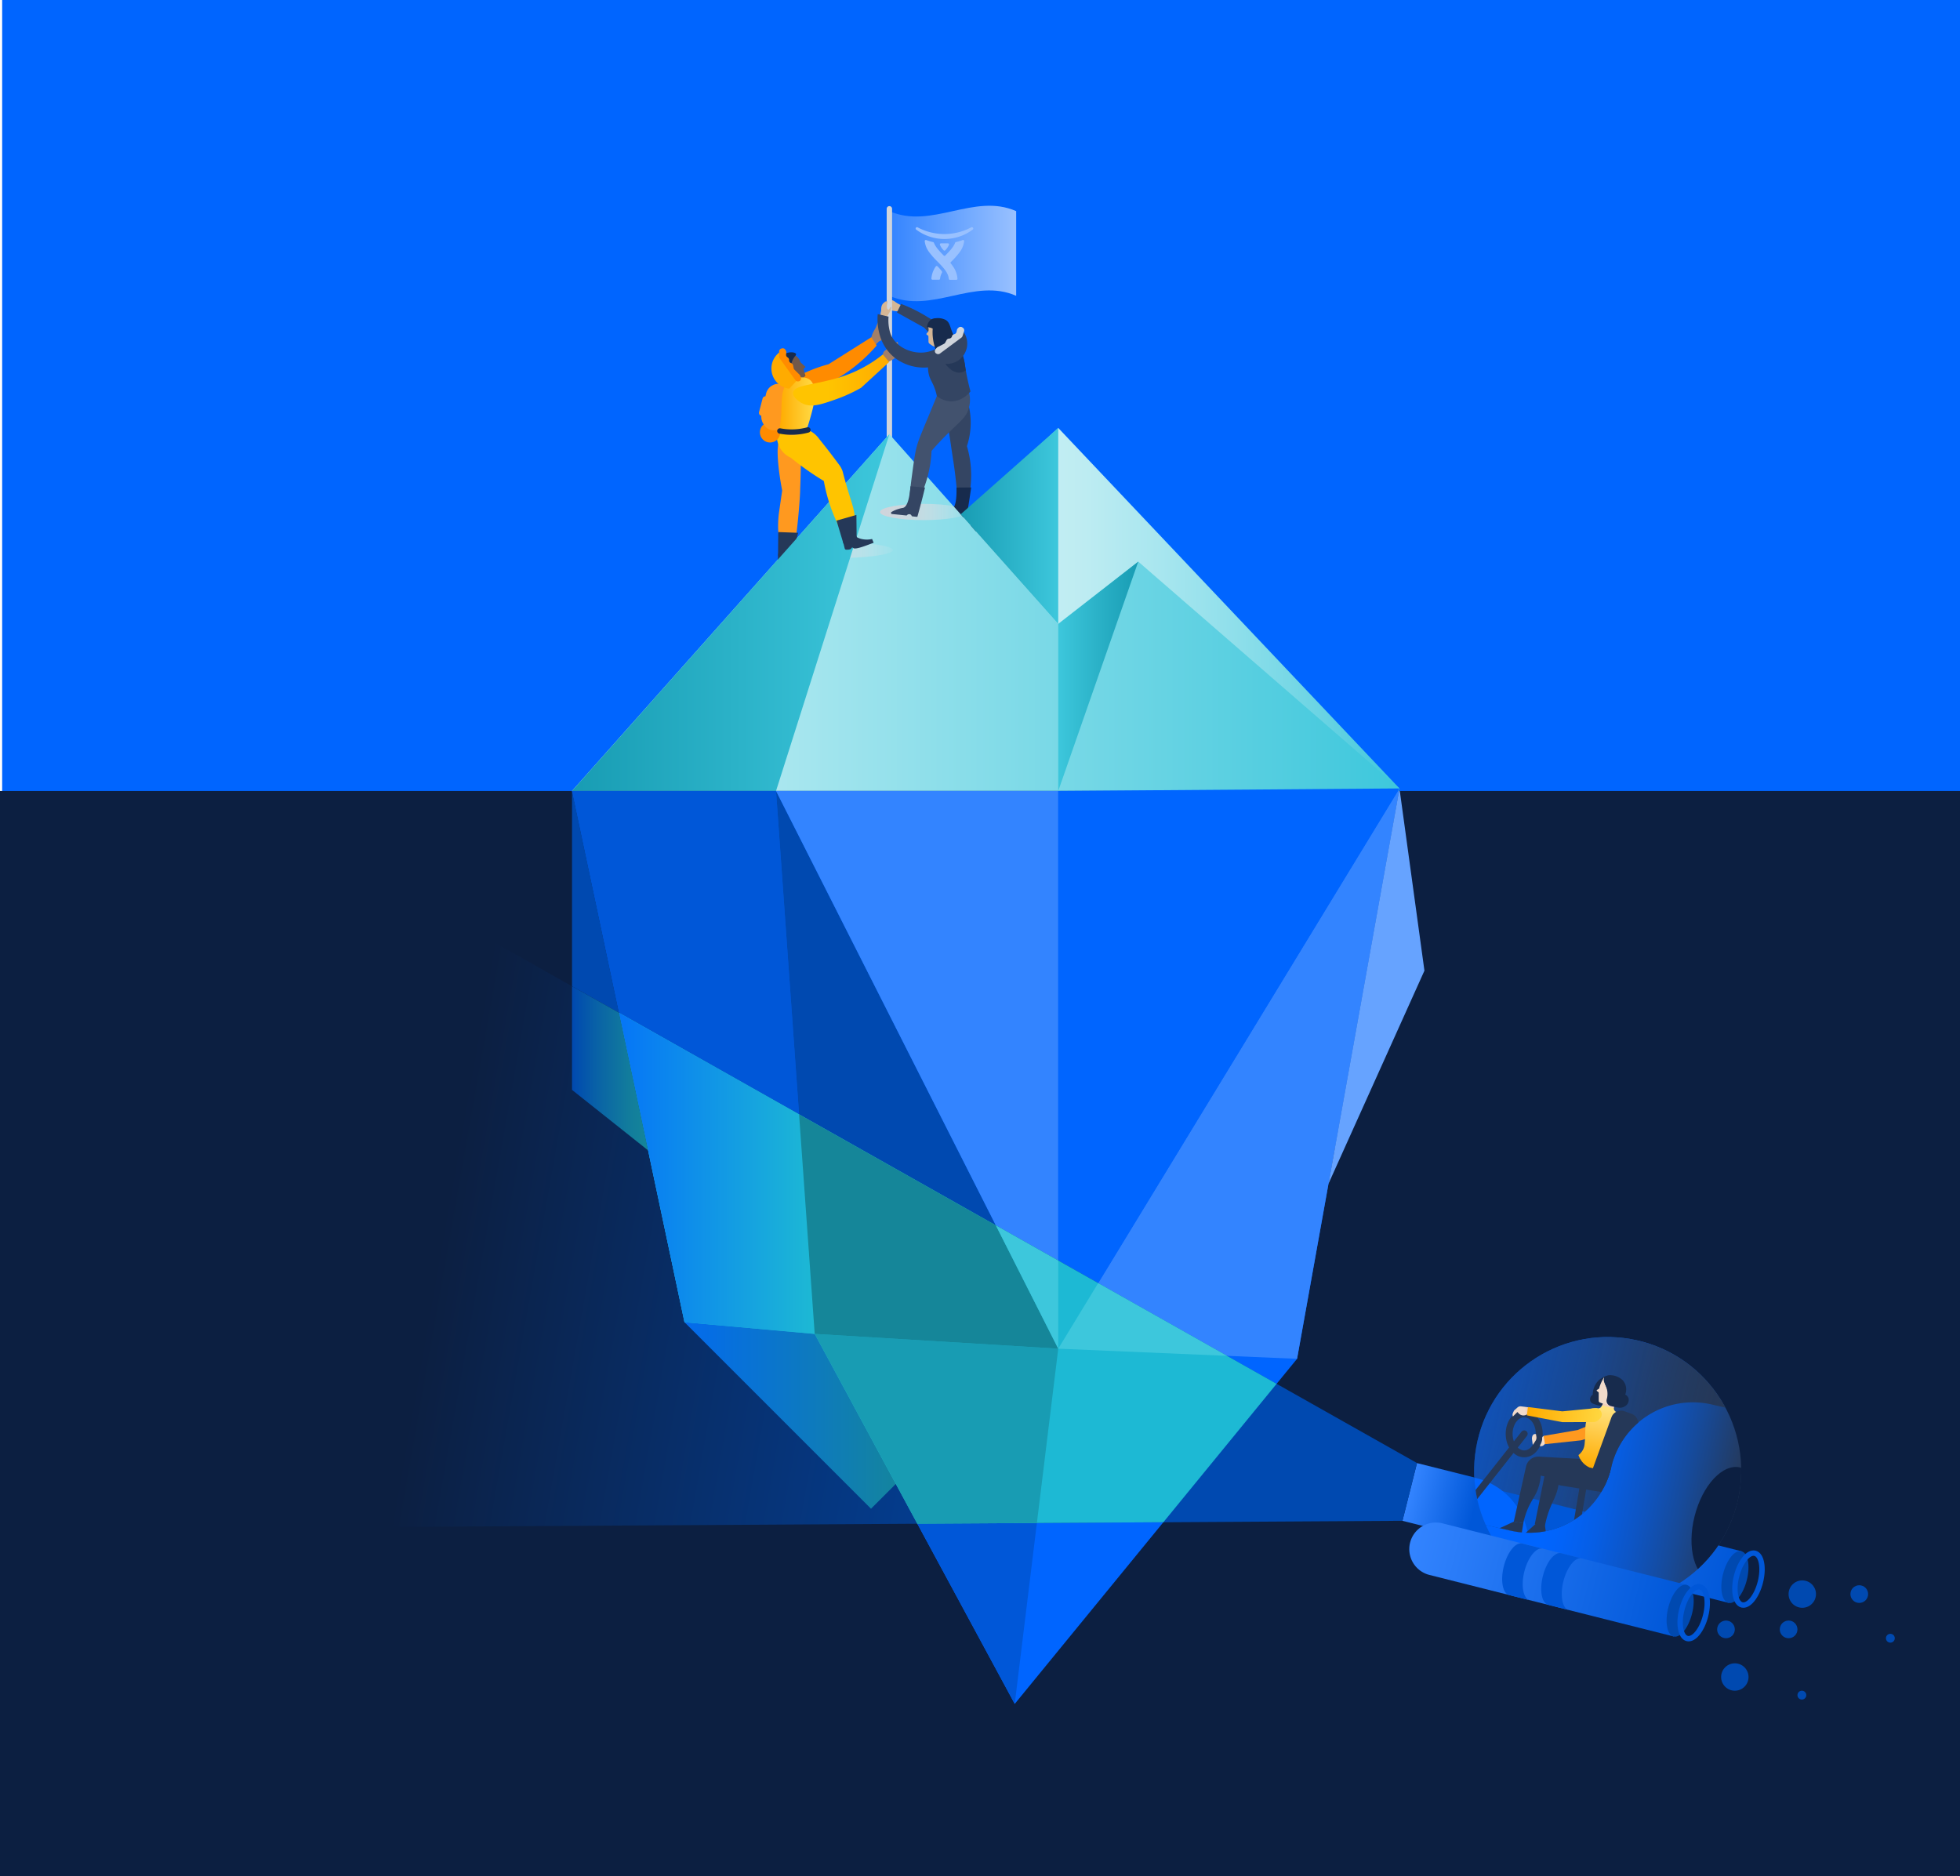<svg xmlns="http://www.w3.org/2000/svg" xmlns:xlink="http://www.w3.org/1999/xlink" viewBox="0 0 726.74 695.63"><defs><style>.cls-1{fill:url(#linear-gradient);}.cls-2{fill:url(#T400-T200);}.cls-3{fill:#0c1f41;}.cls-4{fill:url(#linear-gradient-2);}.cls-5{fill:url(#New_Gradient_Swatch_21);}.cls-6{fill:url(#linear-gradient-3);}.cls-7{fill:#344563;}.cls-8{isolation:isolate;}.cls-9{fill:#0065ff;}.cls-10{fill:url(#linear-gradient-4);}.cls-11{fill:url(#B200-B75);}.cls-12{fill:#99c1ff;}.cls-13{fill:#a27f68;}.cls-14{fill:#ff8b00;}.cls-15{fill:#d4b696;}.cls-16,.cls-36,.cls-37,.cls-55{fill:none;}.cls-16{stroke:#cfd4db;}.cls-16,.cls-37,.cls-61{stroke-linecap:round;}.cls-16,.cls-36,.cls-37,.cls-55,.cls-61{stroke-miterlimit:10;}.cls-16,.cls-55,.cls-61{stroke-width:2px;}.cls-17{fill:#172b4d;}.cls-18{clip-path:url(#clip-path);}.cls-19,.cls-20{mix-blend-mode:multiply;}.cls-19{fill:url(#linear-gradient-6);}.cls-20{fill:url(#linear-gradient-7);}.cls-21{fill:#ff991f;}.cls-22{fill:#253858;}.cls-23{clip-path:url(#clip-path-2);}.cls-24{fill:url(#T400-T200-3);}.cls-25{clip-path:url(#clip-path-3);}.cls-26{fill:#0049b0;}.cls-27{fill:#0057d8;}.cls-28{fill:#3384ff;}.cls-29{fill:#66a3ff;}.cls-30{fill:url(#linear-gradient-9);}.cls-31{fill:url(#New_Gradient_Swatch_13);}.cls-32{fill:url(#linear-gradient-10);}.cls-33{fill:url(#linear-gradient-11);}.cls-34{clip-path:url(#clip-path-4);}.cls-35{clip-path:url(#clip-path-5);}.cls-36,.cls-37{stroke:#253858;stroke-width:2.56px;}.cls-38{fill:url(#linear-gradient-13);}.cls-39{fill:url(#linear-gradient-14);}.cls-40{fill:url(#linear-gradient-15);}.cls-41{fill:url(#linear-gradient-16);}.cls-42{fill:url(#New_Gradient_Swatch_6);}.cls-43{fill:url(#Y300-Y100);}.cls-44{fill:url(#linear-gradient-17);}.cls-45{fill:url(#linear-gradient-18);}.cls-46{clip-path:url(#clip-path-6);}.cls-47{fill:url(#linear-gradient-20);}.cls-48{fill:#1db9d4;}.cls-49{fill:url(#linear-gradient-21);}.cls-50{fill:#189cb3;}.cls-51{fill:#158699;}.cls-52{fill:#3dc7dc;}.cls-53{fill:url(#linear-gradient-22);}.cls-54{fill:#6bd5e5;}.cls-55{stroke:#0057d8;}.cls-56{fill:#ffc400;}.cls-57{fill:#72594b;}.cls-58{fill:url(#linear-gradient-23);}.cls-59{fill:url(#linear-gradient-24);}.cls-60{fill:#ffab00;}.cls-61{stroke:#172b4d;fill:url(#linear-gradient-25);}.cls-62{fill:#42526e;}.cls-63{clip-path:url(#clip-path-7);}.cls-64{fill:#cfd4db;}</style><linearGradient id="linear-gradient" x1="2744.55" y1="346.41" x2="3051.35" y2="346.41" gradientTransform="matrix(-1, 0, 0, 1, 3263.44, 0)" gradientUnits="userSpaceOnUse"><stop offset="0" stop-color="#3dc7dc"/><stop offset="1" stop-color="#cdf1f5"/></linearGradient><linearGradient id="T400-T200" x1="212.1" y1="227.14" x2="329.77" y2="227.14" gradientUnits="userSpaceOnUse"><stop offset="0" stop-color="#189cb3"/><stop offset="1" stop-color="#3dc7dc"/></linearGradient><linearGradient id="linear-gradient-2" x1="1640.82" y1="648.31" x2="1739.85" y2="648.31" gradientTransform="matrix(0, -1, -1, 0, 1244.42, 2235.63)" gradientUnits="userSpaceOnUse"><stop offset="0" stop-color="#253858"/><stop offset="0.03" stop-color="#233b62"/><stop offset="0.2" stop-color="#164a9a"/><stop offset="0.35" stop-color="#0d55c5"/><stop offset="0.49" stop-color="#065ee5"/><stop offset="0.61" stop-color="#0263f8"/><stop offset="0.69" stop-color="#0065ff"/></linearGradient><linearGradient id="New_Gradient_Swatch_21" x1="1649.62" y1="625.77" x2="1784.22" y2="625.77" gradientTransform="matrix(-0.98, -0.22, -0.22, 0.98, 2388.15, 288.19)" gradientUnits="userSpaceOnUse"><stop offset="0" stop-color="#253858"/><stop offset="1" stop-color="#253858" stop-opacity="0.1"/></linearGradient><linearGradient id="linear-gradient-3" x1="118.87" y1="446.58" x2="529.57" y2="519" gradientUnits="userSpaceOnUse"><stop offset="0.11" stop-color="#0c1f41"/><stop offset="0.78" stop-color="#0049b0"/></linearGradient><linearGradient id="linear-gradient-4" x1="212.1" y1="309.07" x2="518.9" y2="309.07" gradientUnits="userSpaceOnUse"><stop offset="0.43" stop-color="#cdf1f5"/><stop offset="0.52" stop-color="#c9f0f4"/><stop offset="0.62" stop-color="#bdecf2"/><stop offset="0.71" stop-color="#a8e6ef"/><stop offset="0.81" stop-color="#8cdeea"/><stop offset="0.91" stop-color="#68d3e3"/><stop offset="1" stop-color="#3dc7dc"/></linearGradient><linearGradient id="B200-B75" x1="329.77" y1="93.99" x2="376.78" y2="93.99" gradientUnits="userSpaceOnUse"><stop offset="0" stop-color="#3384ff"/><stop offset="1" stop-color="#99c1ff"/></linearGradient><clipPath id="clip-path"><polygon id="_Clipping_Path_" data-name="&lt;Clipping Path&gt;" class="cls-1" points="212.1 293.29 329.77 161 392.38 231.37 422.05 208.25 518.9 292.36 480.93 403.86 376.25 531.82 302.08 394.62 253.8 390.29 212.1 293.29"/></clipPath><linearGradient id="linear-gradient-6" x1="326.28" y1="189.85" x2="358.63" y2="189.85" gradientUnits="userSpaceOnUse"><stop offset="0" stop-color="#cfd4db"/><stop offset="0.11" stop-color="#d0d5db" stop-opacity="0.97"/><stop offset="0.26" stop-color="#d1d6dd" stop-opacity="0.9"/><stop offset="0.42" stop-color="#d4d9df" stop-opacity="0.78"/><stop offset="0.6" stop-color="#d9dde2" stop-opacity="0.61"/><stop offset="0.79" stop-color="#dee2e7" stop-opacity="0.39"/><stop offset="0.98" stop-color="#e4e7eb" stop-opacity="0.13"/><stop offset="1" stop-color="#e5e8ec" stop-opacity="0.1"/></linearGradient><linearGradient id="linear-gradient-7" x1="286.59" y1="203.98" x2="331.09" y2="203.98" xlink:href="#linear-gradient-6"/><clipPath id="clip-path-2"><polyline id="_Clipping_Path_2" data-name="&lt;Clipping Path&gt;" class="cls-2" points="329.77 161 287.74 293.29 212.1 293.29"/></clipPath><linearGradient id="T400-T200-3" x1="356.2" y1="195.03" x2="392.38" y2="195.03" xlink:href="#T400-T200"/><clipPath id="clip-path-3"><rect id="_Rectangle_" data-name="&lt;Rectangle&gt;" class="cls-3" y="293.29" width="726.74" height="402.34"/></clipPath><linearGradient id="linear-gradient-9" x1="392.38" y1="250.77" x2="422.05" y2="250.77" gradientUnits="userSpaceOnUse"><stop offset="0" stop-color="#3dc7dc"/><stop offset="1" stop-color="#189cb3"/></linearGradient><linearGradient id="New_Gradient_Swatch_13" x1="1707.23" y1="675.97" x2="1725.52" y2="675.97" gradientTransform="matrix(0, -1, -1, 0, 1240.54, 2282.86)" gradientUnits="userSpaceOnUse"><stop offset="0" stop-color="#00c7e5"/><stop offset="1" stop-color="#b3f5ff"/></linearGradient><linearGradient id="linear-gradient-10" x1="321.93" y1="691.61" x2="425.23" y2="691.61" gradientTransform="translate(219.63 -119.43)" gradientUnits="userSpaceOnUse"><stop offset="0" stop-color="#3384ff"/><stop offset="1" stop-color="#0057d8"/></linearGradient><linearGradient id="linear-gradient-11" x1="300.6" y1="690.44" x2="341.06" y2="690.44" gradientTransform="translate(399.93 -189.74) rotate(14.14)" gradientUnits="userSpaceOnUse"><stop offset="0" stop-color="#3384ff"/><stop offset="0.61" stop-color="#0057d8"/></linearGradient><clipPath id="clip-path-4"><circle id="_Ellipse_" data-name="&lt;Ellipse&gt;" class="cls-4" cx="596.1" cy="545.29" r="49.51" transform="translate(-67.86 1005.55) rotate(-77.18)"/></clipPath><clipPath id="clip-path-5"><path id="_Clipping_Path_3" data-name="&lt;Clipping Path&gt;" class="cls-5" d="M643,522.7l9.4-41.31L521.15,451.52,498,553.44l62.19,14.15a31.08,31.08,0,0,0,37.2-23.41h0a31.08,31.08,0,0,1,37.2-23.41Z"/></clipPath><linearGradient id="linear-gradient-13" x1="571.04" y1="534.36" x2="573.05" y2="534.36" gradientUnits="userSpaceOnUse"><stop offset="0.77" stop-color="#f1dbcb"/><stop offset="1" stop-color="#efc7b0"/></linearGradient><linearGradient id="linear-gradient-14" x1="560.81" y1="523.37" x2="566.76" y2="523.37" xlink:href="#linear-gradient-13"/><linearGradient id="linear-gradient-15" x1="-4261.76" y1="646.05" x2="-4261.76" y2="622.62" gradientTransform="translate(4890.72 857.64) rotate(12.82)" xlink:href="#linear-gradient-13"/><linearGradient id="linear-gradient-16" x1="-4267.4" y1="619.67" x2="-4259.22" y2="619.67" gradientTransform="translate(4890.72 857.64) rotate(12.82)" xlink:href="#linear-gradient-13"/><linearGradient id="New_Gradient_Swatch_6" x1="-4262.01" y1="648.89" x2="-4262.01" y2="625.27" gradientTransform="translate(4890.72 857.64) rotate(12.82)" gradientUnits="userSpaceOnUse"><stop offset="0" stop-color="#ffab00"/><stop offset="1" stop-color="#ffe380"/></linearGradient><linearGradient id="Y300-Y100" x1="486.46" y1="563.25" x2="514.05" y2="563.25" gradientTransform="translate(127.71 -78.11) rotate(4.71)" gradientUnits="userSpaceOnUse"><stop offset="0" stop-color="#ffab00"/><stop offset="1" stop-color="#ffd740"/></linearGradient><linearGradient id="linear-gradient-17" x1="568.03" y1="533.69" x2="569.72" y2="533.69" xlink:href="#linear-gradient-13"/><linearGradient id="linear-gradient-18" x1="305.29" y1="708.67" x2="408.58" y2="708.67" gradientTransform="translate(215.96 -124.01)" xlink:href="#linear-gradient-10"/><clipPath id="clip-path-6"><polygon id="_Clipping_Path_4" data-name="&lt;Clipping Path&gt;" class="cls-6" points="97.73 566.48 520.03 563.92 525.42 542.52 144.27 327.43 97.73 566.48"/></clipPath><linearGradient id="linear-gradient-20" x1="212.1" y1="425.9" x2="518.9" y2="425.9" gradientUnits="userSpaceOnUse"><stop offset="0" stop-color="#0065ff"/><stop offset="0.1" stop-color="#0167f8"/><stop offset="0.41" stop-color="#158699"/></linearGradient><linearGradient id="linear-gradient-21" x1="212.1" y1="393.95" x2="302.08" y2="393.95" gradientUnits="userSpaceOnUse"><stop offset="0" stop-color="#0065ff"/><stop offset="1" stop-color="#1db9d4"/></linearGradient><linearGradient id="linear-gradient-22" x1="212.1" y1="359.93" x2="240.31" y2="359.93" gradientUnits="userSpaceOnUse"><stop offset="0" stop-color="#0049b0"/><stop offset="0.37" stop-color="#0a65a5"/><stop offset="0.76" stop-color="#127d9c"/><stop offset="1" stop-color="#158699"/></linearGradient><linearGradient id="linear-gradient-23" x1="289.02" y1="150.75" x2="302.21" y2="150.75" gradientUnits="userSpaceOnUse"><stop offset="0" stop-color="#ffab00"/><stop offset="0.9" stop-color="#ffd740"/></linearGradient><linearGradient id="linear-gradient-24" x1="294.05" y1="140.94" x2="329.69" y2="140.94" gradientUnits="userSpaceOnUse"><stop offset="0.37" stop-color="#ffc400"/><stop offset="1" stop-color="#ffab00"/></linearGradient><linearGradient id="linear-gradient-25" x1="289.17" y1="159.82" x2="299.57" y2="159.82" xlink:href="#linear-gradient-23"/><clipPath id="clip-path-7"><path id="_Clipping_Path_5" data-name="&lt;Clipping Path&gt;" class="cls-7" d="M342.58,130.7a12.53,12.53,0,0,0,6.44-2.6l-6.39-6.64-10.07-5.6,1.55-3.17a56.74,56.74,0,0,1,9.92,4.94,35.11,35.11,0,0,1,9.74,8.27,19.41,19.41,0,0,1,2.85,4.82,22.58,22.58,0,0,1,1.28,5.41,91,91,0,0,0,1.93,9c-.27.35-3,3.89-7.47,3.68a8.62,8.62,0,0,1-5-2,19.15,19.15,0,0,0-1-3.34c-.84-2.11-1.66-3-2.06-5.05a10.45,10.45,0,0,1-.2-2.19,17.67,17.67,0,0,1-12.4-3.61c-7.38-5.91-6.31-15.56-6.24-16.15l4,.94a16.32,16.32,0,0,0,.64,6.11C331.8,128.5,337.6,131.16,342.58,130.7Z"/></clipPath></defs><title>Artboard 1</title><g class="cls-8"><g id="Layer_1" data-name="Layer 1"><rect class="cls-9" x="0.8" width="725.95" height="293.36"/><polygon class="cls-10" points="518.9 292.36 392.38 158.68 325.62 221.29 305.05 200.72 212.1 293.68 253.8 390.29 322.96 459.45 407.88 374.53 496.35 325.1 518.9 292.36"/><path class="cls-11" d="M376.78,109.69c-15.67-6.91-31.34,6.91-47,0V78.29c15.67,6.91,31.34-6.91,47,0Z"/><path class="cls-12" d="M360.77,84.45a.49.49,0,0,1-.09.68,17.49,17.49,0,0,1-10.49,3.49h0a17.49,17.49,0,0,1-10.49-3.49.5.5,0,0,1-.09-.69.51.51,0,0,1,.4-.2.49.49,0,0,1,.23.06,21.16,21.16,0,0,0,19.89,0,.49.49,0,0,1,.23-.06.51.51,0,0,1,.4.2m-3.41,4.63a.4.4,0,0,0-.24-.08L357,89a19.57,19.57,0,0,1-2.53.76.5.5,0,0,0-.35.3c-.58,1.59-2.06,3.11-3.62,4.69a.41.41,0,0,1-.29.14.4.4,0,0,1-.29-.14c-1.56-1.59-3-3.1-3.62-4.69a.5.5,0,0,0-.35-.3A19.64,19.64,0,0,1,343.4,89l-.14,0a.39.39,0,0,0-.24.08.4.4,0,0,0-.15.35,8.35,8.35,0,0,0,1.6,4A29.19,29.19,0,0,0,347.62,97c2.06,2.1,4,4.09,4.18,6.39a.4.4,0,0,0,.4.37h2.42a.4.4,0,0,0,.4-.42,9.11,9.11,0,0,0-1.77-4.71c-.23-.34-.48-.67-.75-1a.29.29,0,0,1,0-.38l.24-.25a29.21,29.21,0,0,0,3.16-3.59,8.33,8.33,0,0,0,1.6-4,.41.41,0,0,0-.15-.36m-9.77,9.7a.37.37,0,0,0-.28-.12.4.4,0,0,0-.33.19,8.9,8.9,0,0,0-1.62,4.48.4.4,0,0,0,.4.42h2.42a.4.4,0,0,0,.4-.37,5.37,5.37,0,0,1,.67-2.16.56.56,0,0,0,0-.6,22.37,22.37,0,0,0-1.61-1.83m2.59-8.52c-.76,0-1.2,0-1.35,0a.37.37,0,0,0-.37.37.39.39,0,0,0,0,.15,6.42,6.42,0,0,0,1.41,2.07.39.39,0,0,0,.28.11h0a.39.39,0,0,0,.28-.11,6.43,6.43,0,0,0,1.41-2.07.39.39,0,0,0,0-.15.37.37,0,0,0-.37-.37c-.15,0-.59,0-1.35,0Z"/><path class="cls-13" d="M322.88,127.78c.52.5-.7,3,2.31-.49a3.46,3.46,0,0,0,1.23-2.16c.11-1.3-1-1.72-.78-2.92.14-.65.55-.87.5-1.58,0-.49-.29-1.05-.54-1.05s-.33.72-.92,2a24.58,24.58,0,0,0-1.18,2.18c-.15.43-.21.71-.54,1.63a5,5,0,0,0-.24.71C322.64,126.47,322.45,127.37,322.88,127.78Z"/><path class="cls-13" d="M324,123.27l3.11-3.34a.53.53,0,0,1,.71.13c0,.28-.05.57.1.67s.26-.06.42,0,.26.72.25.9a2.14,2.14,0,0,1-.11.59l.16.69a.74.74,0,0,1-.19.68l-.07,1c.16.35-1,1.32-1.08,1.36l-1.81.83a.53.53,0,0,1-.9-.23l-.69-2.91A.52.52,0,0,1,324,123.27Z"/><path class="cls-14" d="M292.66,142.5c.06-.9.84-1.95,5.34-4.07a55,55,0,0,1,9.22-3.37l15.84-10,2,3.05a58.45,58.45,0,0,1-10.46,9.54,70.65,70.65,0,0,1-8.44,5.07c-5.49,2.8-8.19,3.22-9.89,4.79a1,1,0,0,1-.72.35C294.28,147.81,292.53,144.55,292.66,142.5Z"/><path class="cls-15" d="M334.51,113.72c.1.66-.81,1.52-1.75,1.6a2.14,2.14,0,0,1-1.55-.61c-.44-.41-.33-.64-.73-1.17-.81-1.08-2.11-1.23-2-1.57,0-.08.11-.19.49-.26a.3.3,0,0,1,0-.24c.13-.15.48,0,.64,0a24,24,0,0,1,3,1C333.85,113.08,334.47,113.39,334.51,113.72Z"/><path class="cls-15" d="M329.61,114.63a2,2,0,0,0,.95.49c.59.13,2.41.52,2.64,0,.11-.26-.21-.62-.39-.77-.35-.3-.9,0-1.36-.25l-.26-.14c-.27-.13-.41-.2-.46-.15s.09.38,0,.54-1.2-.22-1.29,0S329.54,114.56,329.61,114.63Z"/><path class="cls-15" d="M331,111.39a3.55,3.55,0,0,1,1.12.68c1.29.95,2.25,1.33,2.2,1.44s-.36,0-.55-.08c-1.47-.43-4.39-1.56-4.25-2C329.63,111.21,330.44,111.2,331,111.39Z"/><line class="cls-16" x1="329.77" y1="167.4" x2="329.77" y2="77.42"/><path class="cls-7" d="M356.22,143.23a24.44,24.44,0,0,1,2.14,4.32,27.77,27.77,0,0,1,.16,17.89,38.15,38.15,0,0,1,1.34,6.64,39.11,39.11,0,0,1-1.43,15.43l-3.22.07a176.41,176.41,0,0,0-1.89-17.65c-.5-3.15-.91-6.31-1.43-9.46-1.32-8-2.13-11.07-.35-13.84A8.89,8.89,0,0,1,356.22,143.23Z"/><path class="cls-17" d="M354.66,180.79c.12,6.11-.92,7.84-1.94,8.25a14.14,14.14,0,0,0-2.84,1.12,11.17,11.17,0,0,0-1.42.94l.12.61,5.74,0a1.17,1.17,0,0,1,1.36-.54,1.05,1.05,0,0,1,.55.6c.28,0,.59,0,.91.05s.82,0,1.19,0q.35-2,.69-4,.59-3.59,1.08-7.07Z"/><path class="cls-7" d="M357.71,195.12c.1.51.22,1.8.3,3.08a4.67,4.67,0,0,1-2.59,4.48l-2,1,.13.48,4.55-.33c.36-.2,1.4-.73,1.65-.44.06.06.09.19,0,.45.63-.07,1.28-.16,2-.29l.24-.31c0-.2,0-.45,0-.74-.13-2.58-.08-7-.24-7.87Z"/><polygon id="_Clipping_Path_6" data-name="&lt;Clipping Path&gt;" class="cls-1" points="212.1 293.29 329.77 161 392.38 231.37 422.05 208.25 518.9 292.36 480.93 403.86 376.25 531.82 302.08 394.62 253.8 390.29 212.1 293.29"/><g class="cls-18"><ellipse class="cls-19" cx="342.46" cy="189.85" rx="16.18" ry="3.01"/><ellipse class="cls-20" cx="308.84" cy="203.98" rx="22.25" ry="3.01"/></g><path class="cls-21" d="M290.48,158.43c-.12.24-.25.51-.39.81a21.21,21.21,0,0,0-1,2.87,24.39,24.39,0,0,0-.69,3.77c-.24,2.47.14,8.37,1.62,16l-1.23,8.53s-1.08,8,1,12.1c.22.43.71,1.42,1.42,1.42h0c.68,0,1.34,0,2-.07s1.14-.7,1.33-1.42c.84-3.06,2-15.88,2.13-20.2.09-4,.9-18.17-.84-20.61C295.12,160.79,293.87,159.23,290.48,158.43Z"/><path class="cls-22" d="M298.27,209.21c-2,.13-6.29.46-6.8-.39,0,0-.14-.27-.34-.29s-.34.16-.44.25-.68.29-1.69-.1a.67.67,0,0,1-.45-.2.57.57,0,0,1-.17-.43l.15-2.52a1,1,0,0,1,1.15-.93,4.45,4.45,0,0,0,1.18,0c1.22-.18,1.68-.79,2.25-.61s.49.79.94,1.54a8.06,8.06,0,0,0,.88.69,8.71,8.71,0,0,0,4.22,1.46l.14,1.51Z"/><path class="cls-22" d="M288.56,197.29l-.07,8.93,5.05.26,2.41-8.91Z"/><polyline id="_Clipping_Path_7" data-name="&lt;Clipping Path&gt;" class="cls-2" points="329.77 161 287.74 293.29 212.1 293.29"/><g class="cls-23"><ellipse class="cls-20" cx="308.84" cy="203.98" rx="22.25" ry="3.01"/></g><polygon class="cls-24" points="392.38 158.68 392.38 231.37 356.2 190.7 392.38 158.68"/><rect id="_Rectangle_2" data-name="&lt;Rectangle&gt;" class="cls-3" y="293.29" width="726.74" height="402.34"/><g class="cls-25"><polygon class="cls-26" points="518.9 292.36 212.1 293.29 253.8 490.29 322.96 559.45 407.88 474.53 496.35 425.1 518.9 292.36"/><polygon class="cls-9" points="212.1 293.29 518.9 292.36 480.93 503.86 376.25 631.82 302.08 494.62 253.8 490.29 212.1 293.29"/><polygon class="cls-27" points="302.08 494.62 287.74 293.29 212.1 293.29 253.8 490.29 302.08 494.62"/><polygon class="cls-27" points="376.25 631.82 392.38 500.1 302.08 494.62 376.25 631.82"/><polygon class="cls-26" points="287.74 293.29 392.38 500.1 302.08 494.62 287.74 293.29"/><polygon class="cls-28" points="392.38 293.29 392.38 500.1 287.74 293.29 392.38 293.29"/><polygon class="cls-28" points="392.38 500.1 518.9 292.36 480.93 503.86 392.38 500.1"/><polygon class="cls-26" points="212.1 293.29 212.1 404.14 240.31 426.57 212.1 293.29"/><polygon class="cls-29" points="518.9 292.36 528.16 359.93 492.58 438.95 518.9 292.36"/></g><polygon class="cls-30" points="422.05 208.25 392.38 231.37 392.38 293.29 422.05 208.25"/><polygon class="cls-9" points="392.38 293.29 392.38 500.1 518.9 292.36 392.38 293.29"/><circle class="cls-31" cx="564.58" cy="566.48" r="9.14" transform="translate(-113.05 991.3) rotate(-77.18)"/><path class="cls-32" d="M551.43,562.32h93.43a0,0,0,0,1,0,0v19.73a0,0,0,0,1,0,0H551.43a9.87,9.87,0,0,1-9.87-9.87v0A9.87,9.87,0,0,1,551.43,562.32Z" transform="translate(157.78 -127.6) rotate(14.14)"/><path class="cls-33" d="M548.57,571.1,520,563.92l5.39-21.4L554,549.7a11,11,0,0,1,8,13.4h0A11,11,0,0,1,548.57,571.1Z"/><circle id="_Ellipse_2" data-name="&lt;Ellipse&gt;" class="cls-4" cx="596.1" cy="545.29" r="49.51" transform="translate(-67.86 1005.55) rotate(-77.18)"/><g class="cls-34"><path id="_Clipping_Path_8" data-name="&lt;Clipping Path&gt;" class="cls-5" d="M643,522.7l9.4-41.31L521.15,451.52,498,553.44l62.19,14.15a31.08,31.08,0,0,0,37.2-23.41h0a31.08,31.08,0,0,1,37.2-23.41Z"/><g class="cls-35"><path class="cls-27" d="M551.43,562.32h93.43a0,0,0,0,1,0,0v19.73a0,0,0,0,1,0,0H551.43a9.87,9.87,0,0,1-9.87-9.87v0A9.87,9.87,0,0,1,551.43,562.32Z" transform="translate(157.78 -127.6) rotate(14.14)"/><path class="cls-9" d="M543.6,550.49h25.82a0,0,0,0,1,0,0v25.82a0,0,0,0,1,0,0h0a25.82,25.82,0,0,1-25.82-25.82v0A0,0,0,0,1,543.6,550.49Z" transform="translate(974.15 1236.23) rotate(-167.18)"/><ellipse class="cls-36" cx="565.15" cy="531.68" rx="5.58" ry="7.42"/><line class="cls-37" x1="565.15" y1="531.68" x2="539.05" y2="564.82"/><path class="cls-38" d="M572.59,532.43a2.41,2.41,0,0,0-.64.34c-.19.16-.14,1-.14,1a5,5,0,0,1-.52,1.66,1.39,1.39,0,0,0-.24.82c.05.16.63-.07.8-.09.5-.07,1.2-1,1.2-1Z"/><path class="cls-39" d="M566.76,521.84l-2.78-.36a1.64,1.64,0,0,0-1.29.4l-1.25,1.1a7.29,7.29,0,0,0-.63,1.43,4,4,0,0,0,.13.85l1.69-1.67.58.58a2.34,2.34,0,0,0,1.66.69h0a2.34,2.34,0,0,0,1.17-.31l.59-.34Z"/><path class="cls-21" d="M596.22,525.64,585,530.26l-12.67,2.18.53,3.07,13.36-1.42,11.09-3.42a2.25,2.25,0,0,0,1.29-1l.45-.79a2.25,2.25,0,0,0-.82-3.06h0A2.25,2.25,0,0,0,596.22,525.64Z"/><polygon class="cls-22" points="561.3 564.24 554.24 567.5 554.75 568.38 564.05 569.6 564.83 564.82 561.3 564.24"/><polygon class="cls-22" points="569.42 565.04 564.08 569.86 564.78 570.5 573.32 569.01 572.69 564.58 569.42 565.04"/><path class="cls-22" d="M588.67,541.13l-18-1a4.69,4.69,0,0,0-4.84,3.66l-4.55,20.48,3.53.58a27.27,27.27,0,0,1,2-6.11c1.42-3,2.77-4.38,3.73-7.56a18.83,18.83,0,0,0,.74-4l14.6,3a9.2,9.2,0,0,0,10.31-5.41Z"/><path class="cls-22" d="M593.92,542,574,540.77l-4.92,24.37,3.77.58a34.93,34.93,0,0,1,1.62-5.8c1.25-3.33,2.45-4.91,3.21-8.31a22.5,22.5,0,0,0,.5-3.52l13.25,3a8.21,8.21,0,0,0,9.36-5.41Z"/><path class="cls-17" d="M597.56,510.25c-1-.7-3.38.31-4.74,1.56a7.06,7.06,0,0,0-1.81,2.83,7.8,7.8,0,0,0-.46,2.54,2,2,0,0,0-.74,2.64c.13.23.45.68,2.56,1.24l.39.1a2.8,2.8,0,0,0,3.28-1.7C598.65,512.83,598.36,510.82,597.56,510.25Z"/><path class="cls-40" d="M601.81,525.74a1.86,1.86,0,0,0-.53-.68c-1.2-1.21-2.55-.88-2.94-1.74a2,2,0,0,1,.11-1.33c.18-.59.44-1.39.81-2.33l-4.78-1.09a5.19,5.19,0,0,1-.29,2.2c-.24.65-.51,1.41-1.08,1.54a5.08,5.08,0,0,1-1.25,0c-.1,0-.35,0-.48.1l0,0-.3,0a9.62,9.62,0,0,0-1,.14l-1.48,5.78h0c.42.28.63,1-.06,4.65a59.54,59.54,0,0,1-1.93,7.49l2.13.59q2.46.67,4.87,1.27c-.44-5.33.92-8.36,2.36-10.17C598.16,529.37,602.33,527.33,601.81,525.74Z"/><path class="cls-41" d="M594.8,510.69A14.08,14.08,0,0,0,593,514.6c0,.17,0,.25-.34.48s-.74.37-.62.6.66.49.74.69l0,3.05a.69.69,0,0,0,.42.63,9.38,9.38,0,0,0,4.72.71,8.71,8.71,0,0,0,1.33-.27,15,15,0,0,1-2.59-4c-.1-.24.11-.78-.38-.93-.33-.1-1.22-2.74-1.42-3.08a1.38,1.38,0,0,1-.17-1C594.79,511,594.8,510.69,594.8,510.69Z"/><path class="cls-17" d="M594.78,510.66a5.28,5.28,0,0,0,.54,3.07,7.23,7.23,0,0,1,.47,5,2.05,2.05,0,0,0,1.58,2.67l.33.08a22.2,22.2,0,0,0,2.63.51,3.62,3.62,0,0,0,2.79-1,2.63,2.63,0,0,0,.65-2.68,2.37,2.37,0,0,0-1.16-1.18,5.45,5.45,0,0,0,0-3.85,7.47,7.47,0,0,0-.64-1.12C601,510.83,597.53,508.88,594.78,510.66Z"/><path id="_Clipping_Path_9" data-name="&lt;Clipping Path&gt;" class="cls-42" d="M588.55,526.25c-1.1,1.95-.47,3.94-1,9.19a5.72,5.72,0,0,1-.44,1.79,6,6,0,0,1-1.84,2.32,8.07,8.07,0,0,0,1.9,3.08c3.35,3.35,8.54,2.25,9.07,2.13l-.29-5,6.12-13.75a3.48,3.48,0,0,0-1.63-2c-.61-.3-1.25-.3-1.72-.88a2,2,0,0,1-.4-1l-4.29-1a1.78,1.78,0,0,1-.86,1c-.57.26-1.05,0-2.28.08a7.45,7.45,0,0,0-.82.1,12,12,0,0,1-.47,1.69A12.5,12.5,0,0,1,588.55,526.25Z"/><path class="cls-22" d="M598,523h2.72a3.79,3.79,0,0,1,3.79,3.79v21.42a0,0,0,0,1,0,0H594.18a0,0,0,0,1,0,0V526.8A3.79,3.79,0,0,1,598,523Z" transform="translate(219.2 -172.61) rotate(19.99)"/><path class="cls-43" d="M591.39,522.18l-12.1,1.16-12.75-1.6-.39,3.09,13.2,2.52L591,527.3a2.25,2.25,0,0,0,1.54-.61l.66-.63a2.25,2.25,0,0,0,.1-3.17h0A2.25,2.25,0,0,0,591.39,522.18Z"/><rect class="cls-22" x="575.3" y="544" width="24.82" height="8.21" rx="4.1" ry="4.1" transform="translate(93.73 -85.78) rotate(9.07)"/><line class="cls-36" x1="587.71" y1="547.14" x2="583.39" y2="572.8"/><path class="cls-44" d="M569.52,531.79a1.62,1.62,0,0,0-.69,0,2.47,2.47,0,0,0-.48.38,2.5,2.5,0,0,0-.3,1.57l.27,2,.44-.57.76-1.19a2.19,2.19,0,0,0,.15-1.3Z"/></g><ellipse class="cls-3" cx="640.04" cy="565.22" rx="21.68" ry="12.06" transform="translate(-64.43 1047.76) rotate(-75.86)"/></g><path class="cls-45" d="M531.12,574.79h93.43a0,0,0,0,1,0,0v19.73a0,0,0,0,1,0,0H531.12a9.87,9.87,0,0,1-9.87-9.87v0A9.87,9.87,0,0,1,531.12,574.79Z" transform="translate(160.21 -122.26) rotate(14.14)"/><polygon id="_Clipping_Path_10" data-name="&lt;Clipping Path&gt;" class="cls-6" points="97.73 566.48 520.03 563.92 525.42 542.52 144.27 327.43 97.73 566.48"/><g class="cls-46"><polygon class="cls-47" points="518.9 292.36 212.1 293.29 253.8 490.29 322.96 559.45 407.88 474.53 496.35 425.1 518.9 292.36"/><polygon class="cls-48" points="212.1 293.29 518.9 292.36 480.93 503.86 376.25 631.82 302.08 494.62 253.8 490.29 212.1 293.29"/><polygon class="cls-49" points="302.08 494.62 287.74 293.29 212.1 293.29 253.8 490.29 302.08 494.62"/><polygon class="cls-50" points="376.25 631.82 392.38 500.1 302.08 494.62 376.25 631.82"/><polygon class="cls-51" points="287.74 293.29 392.38 500.1 302.08 494.62 287.74 293.29"/><polygon class="cls-52" points="392.38 293.29 392.38 500.1 287.74 293.29 392.38 293.29"/><polygon class="cls-52" points="392.38 500.1 518.9 292.36 480.93 503.86 392.38 500.1"/><polygon class="cls-53" points="212.1 293.29 212.1 404.14 240.31 426.57 212.1 293.29"/><polygon class="cls-54" points="518.9 292.36 528.16 359.93 492.58 438.95 518.9 292.36"/></g><ellipse class="cls-26" cx="622.98" cy="597.28" rx="9.87" ry="4.55" transform="translate(-108.4 1055.45) rotate(-75.86)"/><ellipse class="cls-26" cx="643.29" cy="584.81" rx="9.87" ry="4.55" transform="translate(-80.96 1065.72) rotate(-75.86)"/><ellipse class="cls-55" cx="628.02" cy="598.04" rx="9.87" ry="4.55" transform="translate(-105.34 1060.9) rotate(-75.86)"/><ellipse class="cls-55" cx="648.32" cy="585.56" rx="9.87" ry="4.55" transform="translate(-77.89 1071.17) rotate(-75.86)"/><path class="cls-27" d="M581.7,597l-7.62-1.92c-2.43-.61-3.33-5.39-2-10.67s4.39-9.07,6.82-8.46l7.62,1.92c-1.63-.41-3.53,1.14-5,3.79a19,19,0,0,0-1.83,4.67,18.48,18.48,0,0,0-.6,5C579.14,594.37,580.07,596.64,581.7,597Z"/><path class="cls-27" d="M567.22,593.4l-7.62-1.92c-2.43-.61-3.33-5.39-2-10.67s4.39-9.07,6.82-8.46l7.62,1.92c-1.63-.41-3.53,1.14-5,3.79a19,19,0,0,0-1.83,4.67,18.48,18.48,0,0,0-.6,5C564.66,590.72,565.6,593,567.22,593.4Z"/><circle class="cls-26" cx="643.25" cy="621.85" r="5.08"/><circle class="cls-26" cx="668.26" cy="591.1" r="5.08"/><circle class="cls-26" cx="639.97" cy="604.19" r="3.28"/><circle class="cls-26" cx="668.11" cy="628.57" r="1.64"/><circle class="cls-26" cx="700.92" cy="607.47" r="1.64"/><circle class="cls-26" cx="663.19" cy="604.19" r="3.28"/><circle class="cls-26" cx="689.39" cy="591.1" r="3.28"/><path class="cls-56" d="M299.57,159.41a9.54,9.54,0,0,1,4.18,3.36q3.83,4.73,7.49,9.71a8.21,8.21,0,0,1,1.21,2.36c.69,2.7,1.32,4.9,1.79,6.46,1.62,5.44,2.54,7.48,2.73,11a23.31,23.31,0,0,1-.48,6.08l-3.63.2a62.22,62.22,0,0,1-7.4-20.23,105.77,105.77,0,0,1-12.23-8.62,8.66,8.66,0,0,1-3.69-3.1c-1.48-2.27-2.2-5.9-.65-7.34.4-.38.8-.45,6-.27C298.36,159.1,298.85,159.15,299.57,159.41Z"/><circle class="cls-14" cx="285.53" cy="160.31" r="3.78"/><rect class="cls-21" x="283.06" y="142.23" width="9.54" height="17.45" rx="4.77" ry="4.77" transform="translate(38.45 -57.47) rotate(12.21)"/><rect class="cls-21" x="282.07" y="146.86" width="2.04" height="7.38" rx="1.02" ry="1.02" transform="translate(47.12 -66.53) rotate(14.61)"/><path class="cls-57" d="M298.7,136.07l-1.91-1.75a4.19,4.19,0,0,0-2.12-2.62,3.62,3.62,0,0,0-2.25-.32,4.36,4.36,0,0,0-3.11,3.69c-.39,2.83,2.3,4.71,2.63,4.94a5.23,5.23,0,0,0,4.12.93,4.93,4.93,0,0,0,2.6-1.64l-.75-2.49Z"/><path class="cls-17" d="M292.62,136.44c.56-.16.59-1.11,1-2.21.67-2,1.77-2.44,1.52-3-.38-.81-3.46-1-5.22.79a4.77,4.77,0,0,0-1.12,4.61,5.18,5.18,0,0,0,1.76,2.55,5.38,5.38,0,0,0,1.42.82,2.6,2.6,0,0,0-.05-1.39c-.28-.83-.94-1.21-.81-1.82a.67.67,0,0,1,.23-.41C291.69,136.11,292.18,136.56,292.62,136.44Z"/><path class="cls-13" d="M329,134c-.58.15-1.21-.69-1.46-1.28a2.62,2.62,0,0,1,0-2c.38-.84,1-.75,1.73-1.78s.8-1.88,1.08-1.87.42.66.41,1.25c0,1.1-.69,1.3-.87,2.48-.15.94.22,1.15-.07,2.08C329.69,133.2,329.47,133.92,329,134Z"/><path class="cls-13" d="M328,130.35s3.39-1.24,3.87-2.06.4-1.51.8-1.52.27,1.41.46,1.56.47,0,.51.44a3.49,3.49,0,0,1,0,1.43,8.73,8.73,0,0,1-2.22,2.88c-.75.43-2.25,1.4-3.15,1.28s-.55-3.31-.55-3.31Z"/><path class="cls-58" d="M300.15,140.74c1.56,1.12,1.8,3.18,2,5,.1.86.22,2.56-1.89,9.86-1,3.4-1.23,3.82-1.67,4.25-2.64,2.58-8.33,2-9.43,0a1.53,1.53,0,0,1-.11-1.06c1.57-7.91-.62-14.14,3.65-17.29C294.83,139.9,298.18,139.32,300.15,140.74Z"/><path class="cls-59" d="M294.07,145.54c.47-3,8.77-2.74,18.75-6.1a47.87,47.87,0,0,0,14.52-8l2.34,2.81-10.42,9.56a58.25,58.25,0,0,1-9.19,4.21c-5.68,2-9.37,3.27-12.68,1.49C296.22,148.91,293.81,147.21,294.07,145.54Z"/><path class="cls-22" d="M323,201.6c-1.86.7-5.88,2.29-6.61,1.62a.54.54,0,0,0-.41-.18c-.19,0-.28.26-.35.37s-.56.48-1.65.4a.67.67,0,0,1-.49-.06.57.57,0,0,1-.28-.36l-.6-2.45a1,1,0,0,1,.82-1.23,4.45,4.45,0,0,0,1.12-.36c1.11-.53,1.37-1.25,2-1.25s.7.61,1.35,1.2a8.06,8.06,0,0,0,1,.41,8.71,8.71,0,0,0,4.46.15l.58,1.4Z"/><polygon class="cls-22" points="310.18 193.05 312.74 201.61 317.64 200.37 317.54 190.93 310.18 193.05"/><path class="cls-60" d="M290.14,129.94l5.93,10.46-3.41,3.73a7.53,7.53,0,0,1-2.51-14.19Z"/><path class="cls-14" d="M289.93,129.19l-.24.07a1.12,1.12,0,0,0-.8,1.07v1.89a1.12,1.12,0,0,0,.21.65l5.83,8.1a1.12,1.12,0,0,0,1.19.43l.08,0a1.12,1.12,0,0,0,.74-1.53l-.26-.6a1.12,1.12,0,0,0-.24-.35l-1.85-1.82a1.12,1.12,0,0,1-.32-.59l-.19-1a1.12,1.12,0,0,0-.74-.85h0a1.12,1.12,0,0,1-.76-1.06v-.08a1.12,1.12,0,0,0-.56-1h0a1.12,1.12,0,0,1-.55-1.07l.07-.76a1.12,1.12,0,0,0-.12-.61l-.17-.32A1.12,1.12,0,0,0,289.93,129.19Z"/><path class="cls-61" d="M289.17,159.81a23,23,0,0,0,10.39-.39"/><path class="cls-15" d="M326.53,117.51c.45.49,1.69.34,2.34-.34a2.14,2.14,0,0,0,.51-1.58c0-.6-.29-.66-.45-1.31-.33-1.32.38-2.41.08-2.58-.07,0-.21,0-.51.21a.3.3,0,0,0-.21-.13c-.2,0-.34.34-.41.5a24,24,0,0,0-1.12,2.95C326.46,116.59,326.31,117.27,326.53,117.51Z"/><path class="cls-15" d="M330.34,114.28a2,2,0,0,1-.22,1c-.27.53-1.12,2.2-1.68,2-.27-.08-.35-.55-.35-.79,0-.46.58-.7.67-1.21,0-.11,0-.17.06-.29.07-.29.11-.44.17-.46s.24.31.44.32c.35,0,.59-1.07.78-1S330.33,114.19,330.34,114.28Z"/><path class="cls-15" d="M326.93,113.36a3.55,3.55,0,0,0-.18,1.3c-.08,1.6-.39,2.58-.27,2.62s.21-.3.28-.48c.59-1.41,1.57-4.38,1.14-4.56C327.68,112.14,327.16,112.76,326.93,113.36Z"/><path class="cls-62" d="M348.09,145.09l-.73,1.78c-6.07,14.8-6.76,15.91-7.64,19.51-.54,2.22-.88,4.77-1.57,9.87-.53,3.93-.87,7.22-1.07,9.57l3.32,0a44.3,44.3,0,0,0,5-18.63c2.4-2.76,4.47-4.88,5.91-6.31,5-4.93,7-6.23,7.89-9.5a10.45,10.45,0,0,0,0-6.09,9.53,9.53,0,0,0-1.16-2.35,33.26,33.26,0,0,1-10,2.12Z"/><path class="cls-7" d="M337.59,180.32c-.48,6.09-1.68,7.72-2.74,8a14.14,14.14,0,0,0-2.94.84,11.17,11.17,0,0,0-1.51.79l.06.62,5.72.58a1.17,1.17,0,0,1,1.4-.4,1.05,1.05,0,0,1,.49.66c.28.06.58.1.9.14s.82.07,1.18.08q.54-1.93,1.07-3.91.94-3.51,1.76-6.93Z"/><path id="_Clipping_Path_11" data-name="&lt;Clipping Path&gt;" class="cls-7" d="M342.58,130.7a12.53,12.53,0,0,0,6.44-2.6l-6.39-6.64-10.07-5.6,1.55-3.17a56.74,56.74,0,0,1,9.92,4.94,35.11,35.11,0,0,1,9.74,8.27,19.41,19.41,0,0,1,2.85,4.82,22.58,22.58,0,0,1,1.28,5.41,91,91,0,0,0,1.93,9c-.27.35-3,3.89-7.47,3.68a8.62,8.62,0,0,1-5-2,19.15,19.15,0,0,0-1-3.34c-.84-2.11-1.66-3-2.06-5.05a10.45,10.45,0,0,1-.2-2.19,17.67,17.67,0,0,1-12.4-3.61c-7.38-5.91-6.31-15.56-6.24-16.15l4,.94a16.32,16.32,0,0,0,.64,6.11C331.8,128.5,337.6,131.16,342.58,130.7Z"/><g class="cls-63"><path class="cls-22" d="M352.07,136.61a5.6,5.6,0,0,0,3.39,1.58c2.11.06,4.23-1.65,5.21-4.26a6,6,0,0,0-5.29-4.18c-2.49-.05-5.16,1.81-5.21,3.79C350.14,134.91,351.39,136,352.07,136.61Z"/></g><path class="cls-15" d="M344.16,121.26a3,3,0,0,0,.46.1,3.16,3.16,0,0,1,1.27.44c.67.47.23,1.37.81,2.67a4.3,4.3,0,0,1,.33,1,4.13,4.13,0,0,1,.06.52,9.77,9.77,0,0,0,1.26,3.18l-.62-.17-1.84-.7c-1.32-.88-1.61-1-1.62-1.64s0-2.06-.05-2.11c-.43-.41-1-.49-.56-1,.24-.29.43-.5.49-.56S344.49,122.41,344.16,121.26Z"/><path class="cls-17" d="M345.84,121.77a18.24,18.24,0,0,0,1,7.55l.09.23a5.35,5.35,0,0,0,7.71,2.78l.29-.19,0,0a3.48,3.48,0,0,0,.56-5.21,13.19,13.19,0,0,1-2-2.89c-1.31-2.59-1.13-4.41-2.88-5.43a6.47,6.47,0,0,0-3.6-.61,3.39,3.39,0,0,0-1.84.54,3.58,3.58,0,0,0-1,1.18,3.78,3.78,0,0,0-.44,1.55,5.81,5.81,0,0,1,2.06.52Z"/><path id="_Path_" data-name="&lt;Path&gt;" class="cls-7" d="M356.41,122.06l-8.84,8.15,2.11,4.59a7.53,7.53,0,0,0,6.73-12.74Z"/><path class="cls-64" d="M356.83,121.41l.2.14a1.12,1.12,0,0,1,.44,1.27l-.58,1.8a1.12,1.12,0,0,1-.4.56l-8,5.94a1.12,1.12,0,0,1-1.27,0l-.07,0a1.12,1.12,0,0,1-.24-1.68l.43-.49a1.12,1.12,0,0,1,.34-.26L350,127.5a1.12,1.12,0,0,0,.48-.47l.49-.9a1.12,1.12,0,0,1,1-.59h0a1.12,1.12,0,0,0,1-.78l0-.08a1.12,1.12,0,0,1,.83-.75h0a1.12,1.12,0,0,0,.85-.85l.17-.75a1.12,1.12,0,0,1,.3-.55l.26-.26A1.12,1.12,0,0,1,356.83,121.41Z"/></g></g></svg>